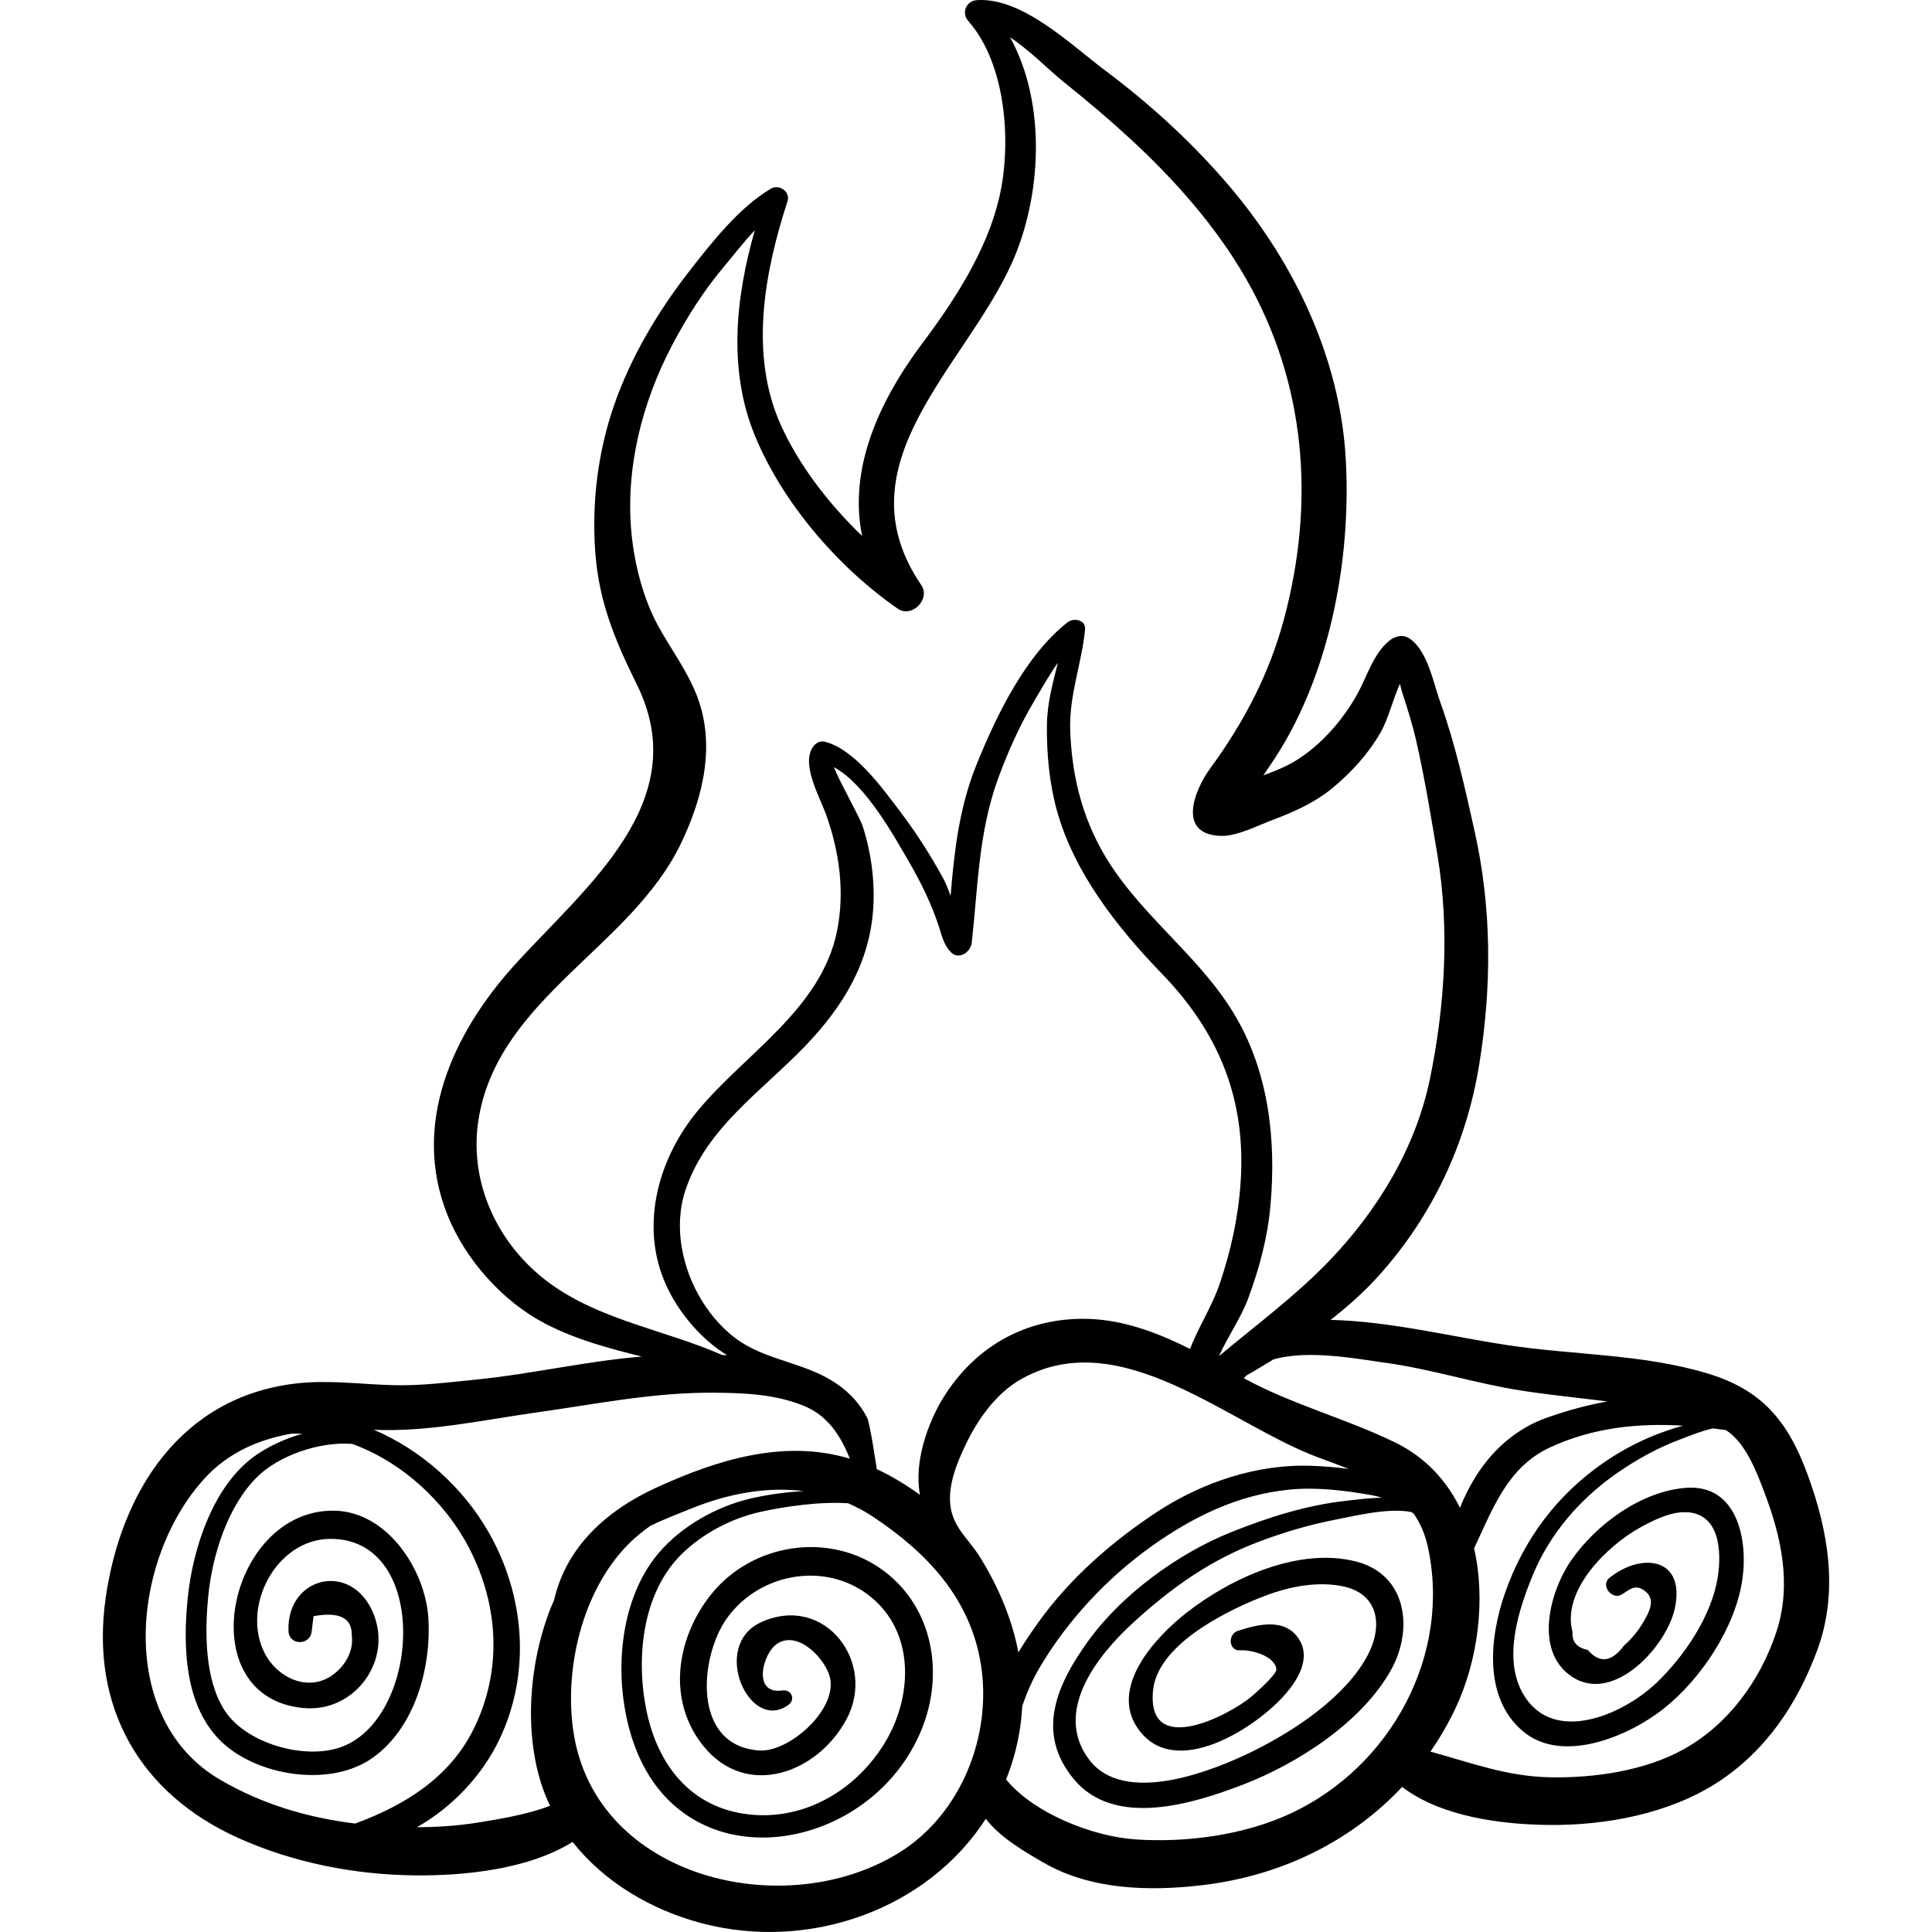 <?xml version="1.0" encoding="iso-8859-1"?>
<!-- Generator: Adobe Illustrator 19.0.0, SVG Export Plug-In . SVG Version: 6.00 Build 0)  -->
<svg version="1.1" id="Capa_1" xmlns="http://www.w3.org/2000/svg" xmlns:xlink="http://www.w3.org/1999/xlink" x="0px" y="0px"
	 viewBox="0 0 511.999 511.999" style="enable-background:new 0 0 511.999 511.999;" xml:space="preserve">
<g>
	<g>
		<path d="M478.926,390.498c-5.208-14.088-12.123-22.258-26.601-26.581c-17.2-5.136-35.331-4.774-52.955-7.463
			c-15.639-2.387-30.839-6.255-46.736-6.674c4.552-3.567,8.874-7.405,12.753-11.714c14.192-15.77,23.181-34.925,26.587-55.77
			c3.389-20.743,3.396-41.517-1.201-62.069c-2.568-11.479-5.11-23.095-9.099-34.173c-1.817-5.046-3.365-13.771-8.238-16.906
			c-1.755-1.129-3.827-0.523-5.302,0.684c-4.193,3.434-5.85,9.426-8.404,14.053c-3.783,6.853-9.625,13.574-16.367,17.723
			c-2.531,1.558-5.763,2.853-8.557,3.868c0.632-0.93,1.23-1.828,1.75-2.583c15.589-22.65,21.561-53.877,20.103-80.939
			c-1.497-27.798-14.372-53.864-32.512-74.538c-9.422-10.738-19.881-20.206-31.303-28.767c-9.012-6.754-21.926-19.404-33.93-18.614
			c-2.874,0.19-4.213,3.391-2.301,5.555c10.078,11.408,11.543,32.527,8.167,46.892c-3.287,13.985-11.821,27.126-20.345,38.493
			c-11.74,15.657-19.574,33.448-15.962,51.07c-8.97-8.599-16.844-18.962-21.556-29.434c-8.404-18.677-4.329-40.505,1.781-59.279
			c0.815-2.503-2.195-4.614-4.358-3.35c-8.322,4.867-15.573,14.092-21.452,21.605c-8.371,10.696-15.701,22.942-20.153,35.81
			c-4.28,12.373-5.912,25.572-5.008,38.622c0.925,13.367,5.232,23.621,11.055,35.402c15.376,31.111-13.726,53.655-32.496,74.404
			c-16.224,17.935-27.349,41.979-17.724,66.121c4.71,11.815,14.595,22.941,25.903,28.821c8.183,4.255,16.884,6.56,25.623,8.745
			c-14.723,1.184-29.103,4.617-43.852,6.089c-7.267,0.726-14.799,1.688-22.112,1.486c-8.679-0.239-16.978-1.454-25.684-0.446
			c-30.325,3.511-46.362,28.464-50.431,56.792c-4.136,28.789,8.902,51.882,35.218,63.69c14.477,6.497,30.68,9.696,46.542,9.87
			c12.995,0.142,30.137-1.485,41.971-8.858c8.414,10.681,20.842,17.977,34.037,21.495c28.49,7.597,59.884-3.468,75.476-27.631
			c3.811,5.043,10.731,8.974,15.298,11.621c12.64,7.327,28.396,7.638,42.479,5.92c20.467-2.496,38.969-11.475,52.541-25.983
			c10.391,7.913,26.305,9.953,38.924,10.081c15.032,0.152,31.804-2.989,44.539-11.202c12.871-8.301,21.305-20.862,26.565-35.151
			C487.323,421.728,484.515,405.619,478.926,390.498z M367.072,361.137c12.229,1.67,24.135,5.544,36.371,7.425
			c7.481,1.15,15.043,1.886,22.568,2.835c-5.472,0.951-10.868,2.47-16.127,4.32c-7.844,2.759-14.27,8.386-18.714,15.443
			c-1.795,2.851-3.154,5.628-4.264,8.423c-3.617-7.314-9.237-13.457-17.224-17.339c-13.107-6.37-27.138-9.97-40.027-16.981
			c0.195-0.267,0.438-0.485,0.653-0.73c2.404-1.395,4.8-2.812,7.173-4.276C346.775,357.576,360.06,360.18,367.072,361.137z
			 M146.929,340.958c-14.759-10.113-23.212-27.62-19.933-45.374c5.786-31.33,40.352-44.731,53.483-72.096
			c5.952-12.404,9.336-26.507,3.979-39.681c-2.609-6.413-6.677-11.822-9.985-17.826c-4.007-7.273-6.333-16.414-7.126-24.672
			c-1.644-17.11,2.779-34.598,10.701-49.69c3.917-7.462,8.39-14.51,13.821-20.966c2.589-3.076,5.223-6.55,8.165-9.628
			c-5.11,17.829-7.135,37.092,0.039,54.472c7.359,17.827,22.011,34.839,37.842,45.814c3.712,2.574,8.764-2.533,6.239-6.239
			c-21.797-31.996,11.472-57.569,23.974-85.311c7.904-17.536,9.291-42.26-0.448-59.866c5.284,3.468,10.399,8.802,14.337,11.94
			c6.041,4.815,11.947,9.82,17.627,15.059c11.668,10.763,22.608,23.105,30.536,36.908c15.957,27.782,18.319,59.254,10.187,89.895
			c-3.935,14.829-10.667,27.651-19.649,39.929c-4.175,5.707-8.99,17.608,2.952,17.902c4.165,0.102,10.03-2.92,13.837-4.338
			c5.515-2.054,11.028-4.566,15.588-8.332c5.012-4.139,9.473-9.029,12.724-14.673c2.08-3.611,3.277-8.722,5.169-12.963
			c0.27,1.006,0.482,1.895,0.61,2.285c1.422,4.336,2.779,8.686,3.785,13.142c2.229,9.867,3.902,20.054,5.565,30.04
			c3.239,19.445,1.972,39.859-1.974,59.103c-3.787,18.469-13.973,35.168-26.972,48.621c-8.843,9.151-19.17,16.783-28.954,24.966
			c2.313-5.197,5.86-10.147,7.805-15.462c2.955-8.08,5.066-15.892,5.83-24.443c1.569-17.566-0.481-35.791-9.835-51.113
			c-9.938-16.28-26.465-27.04-35.551-44.272c-5.034-9.546-7.292-19.705-7.679-30.472c-0.337-9.372,3.043-17.665,3.932-26.765
			c0.258-2.635-3.018-3.199-4.646-1.924c-11.18,8.758-18.894,24.805-24.087,37.631c-4.66,11.51-5.913,23.043-6.904,34.865
			c-0.607-1.69-1.215-3.287-1.891-4.533c-3.356-6.182-7.254-12.256-11.501-17.859c-4.644-6.127-12.015-16.42-19.858-18.453
			c-1.31-0.34-2.398,0.261-3.154,1.283c-3.319,4.491,1.7,13.335,3.281,17.651c3.641,9.94,5.168,20.863,3.01,31.334
			c-4.256,20.656-24.35,32.34-36.943,47.581c-10.142,12.275-15.028,29.288-9.049,44.443c3.013,7.636,9.234,15.574,16.878,20.272
			c-0.467-0.023-0.934-0.047-1.4-0.065c-0.076-0.041-0.139-0.09-0.221-0.126C176.589,352.62,160.273,350.101,146.929,340.958z
			 M243.808,396.162c-3.666-2.678-7.562-5.012-11.461-6.84c0.003,0.001-1.745-11.971-2.511-13.517
			c-1.788-3.602-4.48-6.519-7.74-8.842c-7.874-5.611-17.898-6.236-25.607-11.225c-4.297-2.783-7.818-6.708-10.488-11.049
			c-5.252-8.54-7.577-19.632-4.337-29.319c5.535-16.545,20.212-26.155,31.764-38.212c9.936-10.371,17.063-21.906,17.99-36.531
			c0.458-7.221-0.57-14.778-2.792-21.662c-0.786-2.436-5.806-11.143-7.651-15.664c8.403,4.493,15.98,18.322,19.821,24.926
			c3.198,5.501,6.016,11.202,7.999,17.256c0.874,2.669,1.184,4.577,3.033,6.695c2.107,2.414,5.407,0.238,5.697-2.36
			c1.652-14.817,1.764-29.204,6.987-43.505c2.558-7.005,5.651-13.929,9.458-20.355c1.835-3.098,3.958-6.919,6.378-10.335
			c-1.333,5.366-2.825,10.651-2.902,16.449c-0.1,7.475,0.623,15.408,2.616,22.635c4.583,16.621,16.067,31.137,27.855,43.337
			c15.006,15.531,22.301,33.102,20.877,55.016c-0.615,9.462-2.534,18.138-5.539,27.109c-1.958,5.846-5.658,11.478-7.877,17.319
			c-9.098-4.569-18.701-8.134-28.965-7.99c-15.496,0.219-28.353,7.836-36.468,20.962
			C245.914,376.978,242.121,387.556,243.808,396.162z M94.112,483.259c-12.536-1.55-24.488-5.06-35.673-11.557
			c-27.743-16.115-23.697-58.502-4.289-79.836c6.297-6.921,14.324-10.335,22.909-11.912c1.015-0.046,2.04-0.037,3.068-0.002
			c-4.447,1.254-8.656,3.232-11.956,5.451c-11.569,7.778-17.051,24.812-18.411,37.964c-1.384,13.39-0.889,30.361,10.457,39.554
			c9.915,8.033,27.916,10.505,38.599,2.873c11.181-7.988,15.524-23.893,14.7-37.035c-0.795-12.691-10.883-28.277-25.064-28.416
			c-28.226-0.275-38.45,49.519-7.996,52.306c13.769,1.26,23.904-12.967,18.267-25.594c-5.97-13.377-22.789-9.088-22.271,5.142
			c0.146,4.005,5.858,3.928,6.167,0c0.156-1.3,0.312-2.6,0.468-3.9c6.846-1.231,10.224,0.455,10.134,5.056
			c0.585,4.259-1.835,8.214-5.105,10.559c-6.387,4.582-14.575,0.763-17.923-5.712c-6.408-12.393,2.989-30.227,17.216-30.383
			c26.875-0.294,24.118,48.288,2.5,55.34c-9.708,3.167-24.766-1.264-30.344-9.82c-5.299-8.128-5.302-20.583-4.417-29.971
			c1.028-10.903,5.037-24.051,12.986-31.953c5.514-5.48,16.279-9.486,25.227-8.757c13.258,4.837,24.706,15.403,31.08,27.818
			c7.779,15.149,8.691,32.463,1.022,47.84C119.027,471.224,107.078,478.504,94.112,483.259z M146.148,425.618
			c-6.237,15.344-7.775,36.068-1.047,51.498c0.212,0.485,0.455,0.949,0.682,1.426c-6,2.353-14.21,3.671-19.373,4.492
			c-5.302,0.843-10.609,1.176-15.924,1.193c9.463-5.36,17.379-13.794,21.945-23.441c8.342-17.625,6.628-38.07-3.019-54.87
			c-6.724-11.71-17.685-21.639-30.343-27.01c0.026,0.001,0.052,0.002,0.078,0.003c14.415,0.618,28.933-2.612,43.162-4.614
			c15.986-2.248,31.057-5.373,47.351-5.215c7.861,0.076,15.768,0.441,23.17,3.396c6.54,2.61,9.923,7.979,12.388,14.094
			c-17.438-5.272-35.167,0.314-51.077,7.562c-13.587,6.19-24.135,15.96-27.308,29.939
			C146.602,424.586,146.362,425.092,146.148,425.618z M238.219,491.015c-30.135,18.658-79.992,6.917-86.175-31.57
			c-2.886-17.967,2.876-40.807,17.204-52.711c0.946-0.786,1.978-1.572,3.07-2.352c3.582-1.756,7.355-3.196,11.137-4.714
			c9.582-3.847,19.746-5.741,29.514-4.507c-5.059,0.259-10.074,1.033-14.134,1.984c-8.998,2.107-18.275,7.332-24.297,14.439
			c-11.291,13.327-12.134,35.519-6.294,51.223c13.751,36.98,62.788,28.379,76.067-4.662c5.86-14.58,3.038-31.779-9.807-41.623
			c-14.216-10.896-35.285-7.719-46.244,6.248c-9.155,11.668-11.536,28.117-1.735,40.089c11.386,13.907,30.158,7.116,37.843-7.312
			c7.984-14.99-5.795-33.245-22.577-25.687c-13.741,6.188-3.155,29.581,7.176,21.928c1.94-1.437,0.763-4.145-1.601-3.798
			c-8.101,1.19-5.289-9.87-1.375-12.407c5.701-3.695,13.04,4.415,14.005,9.176c1.74,8.587-11.037,19.659-18.75,19.141
			c-17.988-1.208-15.812-24.699-8.781-34.792c8.859-12.716,27.618-15.717,39.367-5.002c10.587,9.655,9.743,25.653,2.969,37.218
			c-7.421,12.67-21.14,21.102-36.039,19.547c-15.56-1.624-24.523-12.994-27.507-27.881c-2.747-13.704-1.034-30.891,9.386-41.127
			c5.613-5.513,13.19-9.476,20.821-11.185c6.354-1.423,15.82-2.796,23.299-2.3c2.23,0.971,4.419,2.126,6.542,3.536
			c14.278,9.482,25.917,21.641,28.676,39.378C262.903,460.086,254.656,480.839,238.219,491.015z M259.739,412.702
			c-3.115-5.031-7.242-7.838-7.9-13.945c-0.572-5.306,1.748-11.02,3.969-15.705c3.264-6.884,8.194-13.906,14.992-17.679
			c26.309-14.602,54.854,12.022,78.422,20.812c2.76,1.03,5.531,2.026,8.22,3.098c-3.288-0.446-6.59-0.7-9.697-0.824
			c-14.484-0.579-29.16,4.35-41.158,12.238c-11.945,7.852-22.994,17.533-31.383,29.2c-1.838,2.557-3.656,5.232-5.317,8.007
			C268.217,429.176,264.708,420.728,259.739,412.702z M342.21,480.505c-12.406,5.814-27.685,7.863-41.291,6.958
			c-11.081-0.737-26.795-6.739-34.302-15.896c0.538-1.348,1.049-2.714,1.497-4.12c1.64-5.141,2.528-10.238,2.782-15.271
			c1.227-3.599,2.732-7.071,4.784-10.531c7.254-12.23,17.703-23.428,29.249-31.696c11.091-7.942,23.123-13.866,36.897-15.194
			c7.173-0.692,14.544,0.225,21.617,1.468c0.983,0.173,1.886,0.41,2.749,0.681c-3.271,0.07-6.535,0.501-9.254,0.798
			c-10.687,1.168-20.762,4.374-30.703,8.352c-13.98,5.595-28.892,16.449-37.788,28.746c-8.261,11.418-14.173,24.271-3.872,36.691
			c10.822,13.047,31.65,6.517,44.797,1.467c14.453-5.552,31.695-16.611,39.358-30.58c5.951-10.848,3.993-25.206-9.43-28.582
			c-15.233-3.831-33.09,4.424-44.779,13.531c-8.168,6.364-20.839,19.837-12.814,30.976c9.813,13.618,31.572-0.664,39.138-9.573
			c3.15-3.709,6.451-9.193,3.569-14.064c-3.628-6.132-11.127-4.202-16.434-2.449c-2.654,0.878-2.395,5.36,0.695,5.135
			c2.846-0.207,9.204,1.455,9.586,5.022c0.143,1.333-5.495,6.287-6.634,7.25c-5.739,4.849-27.716,16.376-26.068-1.544
			c1.102-11.984,18.667-20.751,28.163-24.587c6.732-2.72,14.314-4.517,21.631-3.213c9.895,1.764,11.355,10.318,7.071,18.413
			c-5.793,10.948-19.226,19.836-29.998,25.204c-11.182,5.571-34.607,14.767-43.86,2.336c-9.52-12.789,2.349-27.66,11.93-36.384
			c10.201-9.288,20.374-16.519,33.435-21.402c6.496-2.429,13.155-4.411,19.969-5.723c5.057-0.974,13.966-3.207,20.058-2.032
			c0.214,0.125,0.426,0.25,0.643,0.376c1.676,2.405,2.978,5.225,3.743,8.645C384.763,438.393,368.69,468.095,342.21,480.505z
			 M470.691,432.673c-4.266,12.776-12.664,24.271-24.457,30.876c-10.322,5.78-24.021,7.716-35.742,7.445
			c-11.311-0.261-20.943-3.932-31.403-6.804c2.443-3.555,4.665-7.325,6.574-11.359c5.901-12.47,8.161-28.481,4.988-42.512
			c4.933-10.409,8.796-21.508,20.157-26.756c11.362-5.249,23.218-6.456,35.188-5.751c-7.556,2.102-14.587,5.357-21.096,9.866
			c-12.346,8.552-21.081,20.288-26.034,34.418c-4.049,11.551-5.9,27.689,4.686,36.672c10.475,8.89,28.159,1.317,37.313-5.938
			c10.004-7.929,19.087-21.65,20.893-34.357c1.529-10.749-1.53-25.194-14.959-24.181c-11.894,0.897-23.866,9.735-30.447,19.26
			c-5.586,8.085-9.944,23.926,0.142,30.73c11.15,7.522,25.289-8.107,27.379-18.148c2.817-13.53-9.004-14.726-17.371-7.972
			c-2.45,1.978,0.733,6.04,3.357,4.352c2.256-1.452,3.573-2.741,6.054-0.895c2.982,2.218,1.203,5.58-0.679,8.698
			c-1.252,2.074-3.001,4.156-4.837,5.752c-3.29,4.426-6.501,4.815-9.633,1.169c-2.879-0.586-4.22-2.154-4.025-4.707
			c-2.982-11.081,9.214-22.852,17.779-27.646c3.246-1.817,7.646-4.013,11.511-4.139c9.823-0.32,10.27,10.472,9.184,17.271
			c-1.626,10.183-8.788,20.831-16.203,27.927c-8.894,8.511-27.259,16.475-35.223,3.213c-5.637-9.387-1.421-22.402,2.422-31.753
			c4.493-10.931,12.497-20.159,22.14-26.894c5.091-3.556,10.854-6.788,16.673-8.958c1.906-0.71,5.598-2.267,8.905-3.017
			c1.15,0.139,2.3,0.287,3.451,0.45c5.228,3.362,8.042,10.867,10.154,16.392C472.128,407.396,474.892,420.093,470.691,432.673z"/>
	</g>
</g>
<g>
</g>
<g>
</g>
<g>
</g>
<g>
</g>
<g>
</g>
<g>
</g>
<g>
</g>
<g>
</g>
<g>
</g>
<g>
</g>
<g>
</g>
<g>
</g>
<g>
</g>
<g>
</g>
<g>
</g>
</svg>
